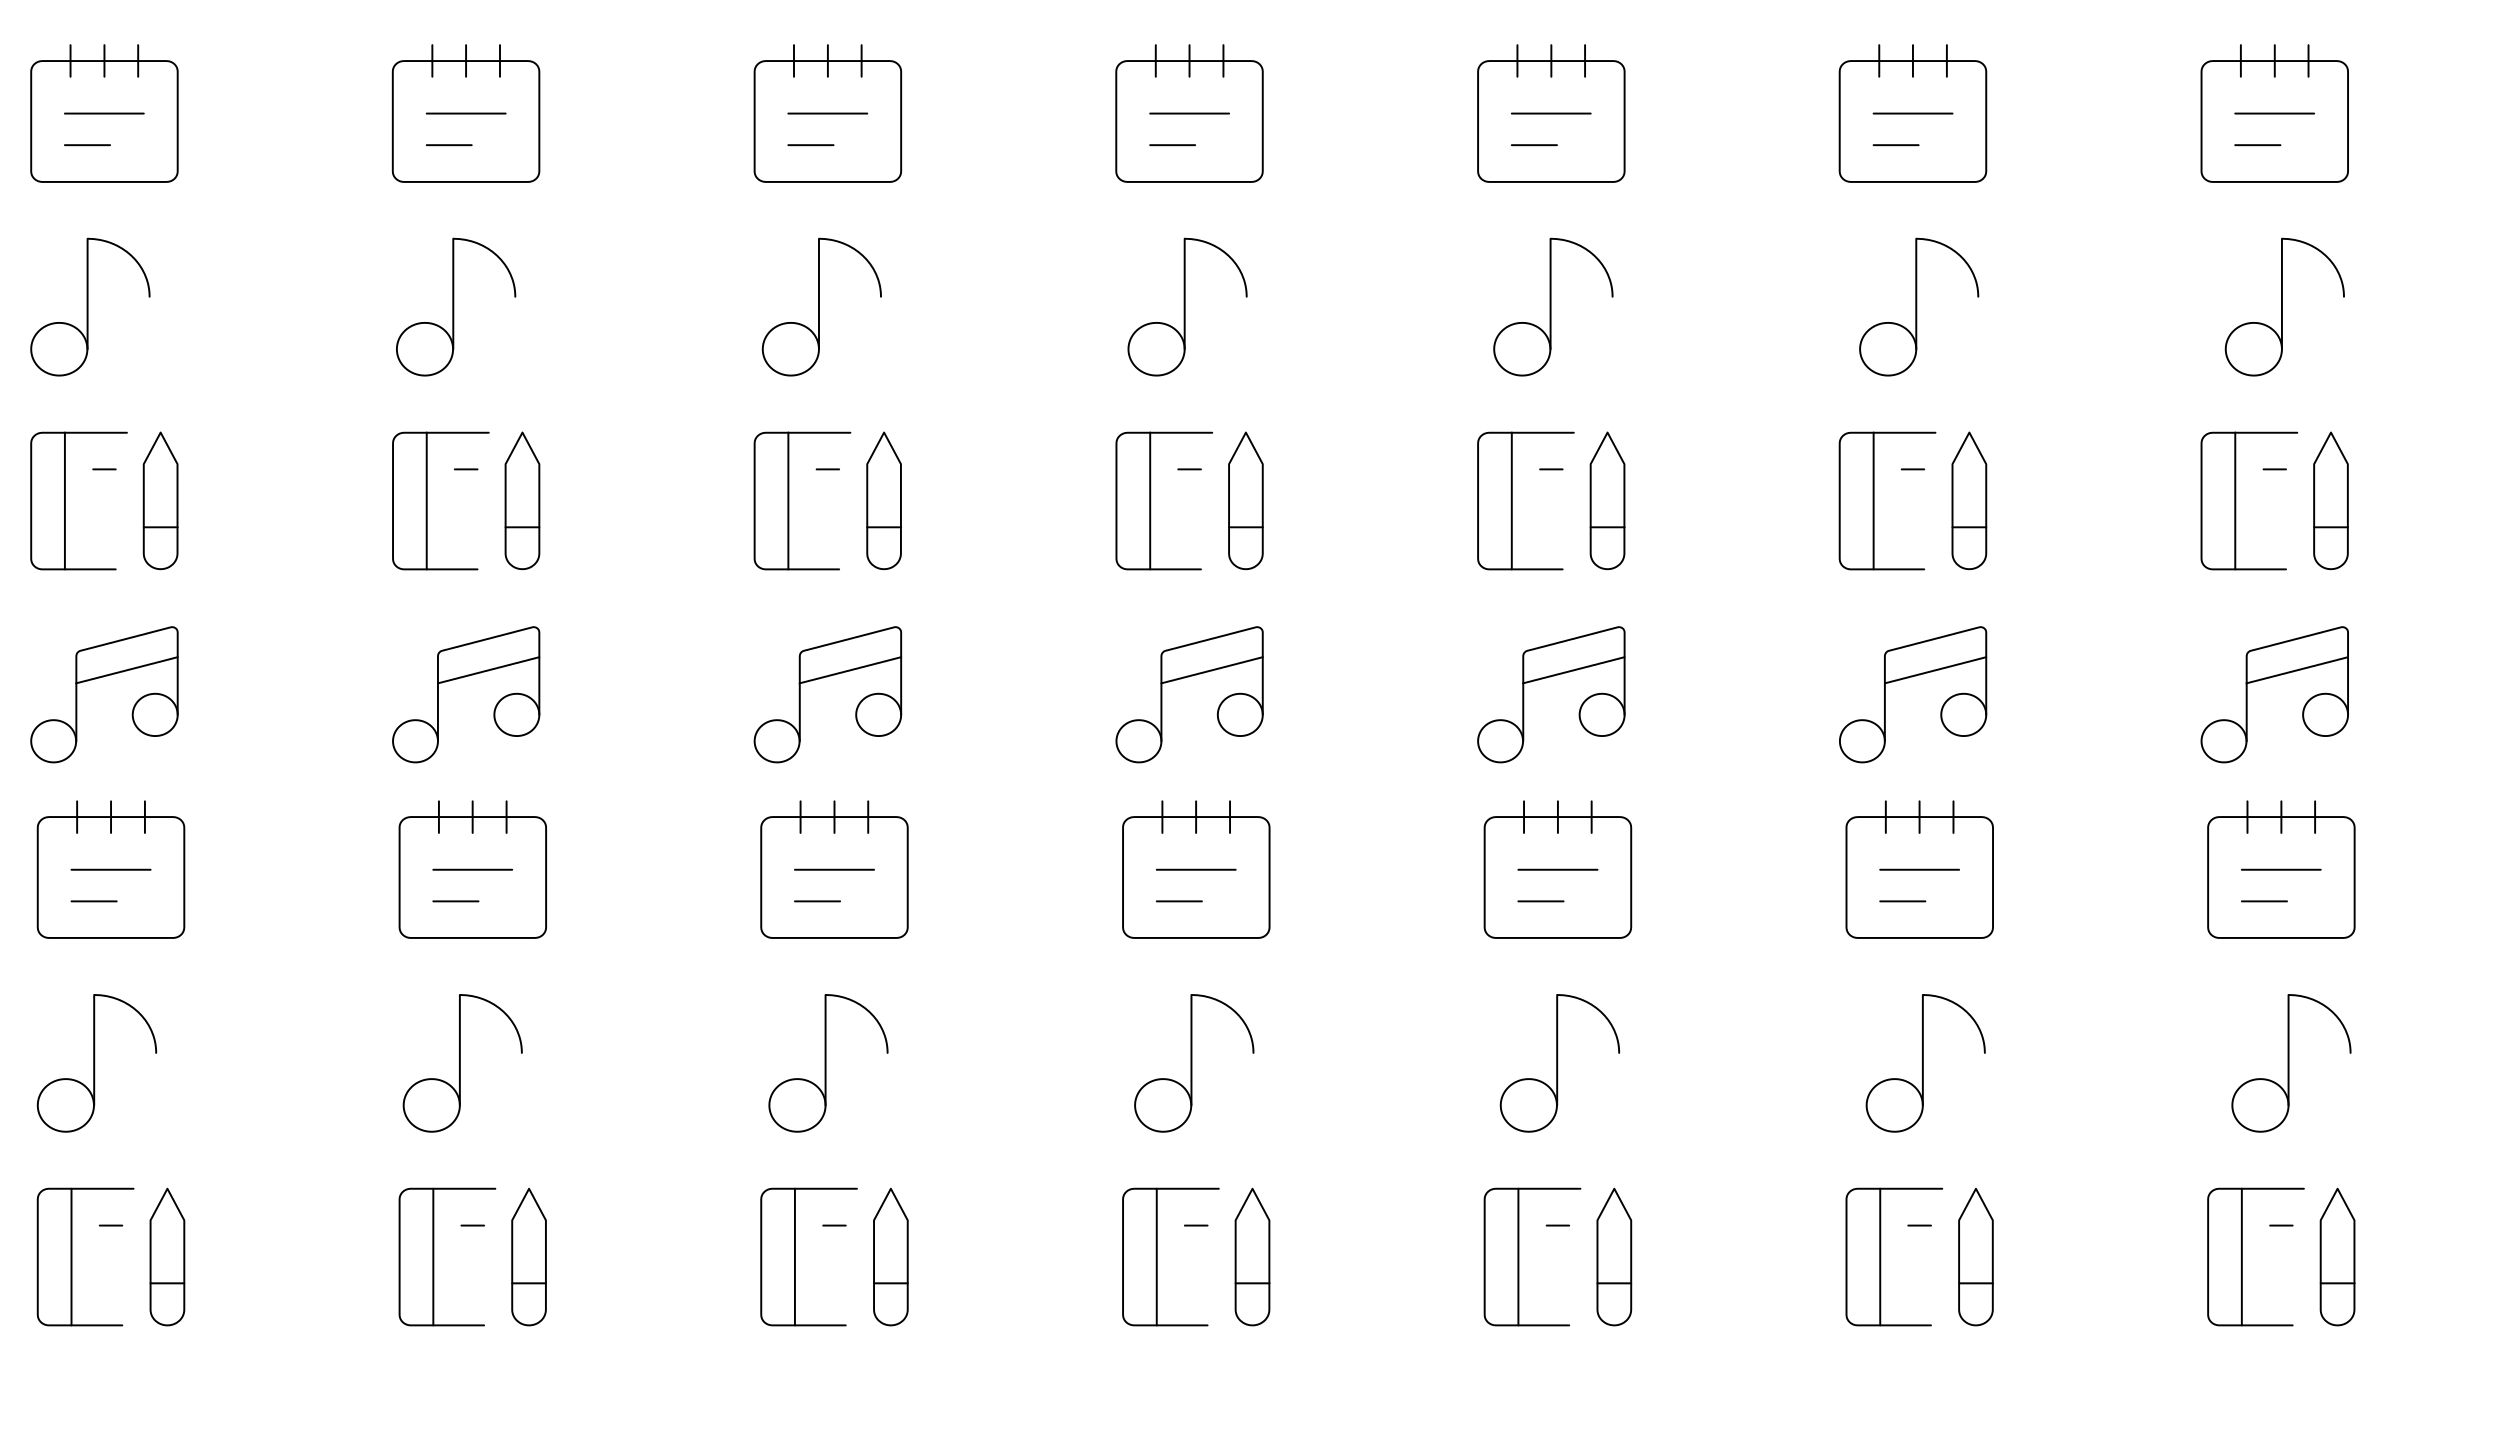 <?xml version="1.0" encoding="utf-8"?>
<!-- Generator: Adobe Illustrator 26.1.0, SVG Export Plug-In . SVG Version: 6.00 Build 0)  -->
<svg version="1.1" id="Слой_1" xmlns="http://www.w3.org/2000/svg" xmlns:xlink="http://www.w3.org/1999/xlink" x="0px" y="0px"
	 viewBox="0 0 1290 739" style="enable-background:new 0 0 1290 739;" xml:space="preserve">
<style type="text/css">
	.st0{fill:none;stroke:#000000;stroke-linecap:round;stroke-linejoin:round;}
</style>
<g>
	<line class="st0" x1="1156.3" y1="39.6" x2="1156.3" y2="23.3"/>
	<line class="st0" x1="1173.8" y1="39.6" x2="1173.8" y2="23.3"/>
	<line class="st0" x1="1191.2" y1="39.6" x2="1191.2" y2="23.3"/>
	<path class="st0" d="M1141.8,31.5h64c3.2,0,5.8,2.4,5.8,5.4v51.6c0,3-2.6,5.4-5.8,5.4h-64c-3.2,0-5.8-2.4-5.8-5.4V36.9
		C1136,33.9,1138.6,31.5,1141.8,31.5z"/>
	<line class="st0" x1="1153.4" y1="58.6" x2="1194.1" y2="58.6"/>
	<line class="st0" x1="1153.4" y1="74.9" x2="1176.7" y2="74.9"/>
</g>
<g>
	<line class="st0" x1="969.7" y1="39.6" x2="969.7" y2="23.3"/>
	<line class="st0" x1="987.1" y1="39.6" x2="987.1" y2="23.3"/>
	<line class="st0" x1="1004.6" y1="39.6" x2="1004.6" y2="23.3"/>
	<path class="st0" d="M955.1,31.5h64c3.2,0,5.8,2.4,5.8,5.4v51.6c0,3-2.6,5.4-5.8,5.4h-64c-3.2,0-5.8-2.4-5.8-5.4V36.9
		C949.3,33.9,951.9,31.5,955.1,31.5z"/>
	<line class="st0" x1="966.8" y1="58.6" x2="1007.5" y2="58.6"/>
	<line class="st0" x1="966.8" y1="74.9" x2="990" y2="74.9"/>
</g>
<g>
	<line class="st0" x1="783" y1="39.6" x2="783" y2="23.3"/>
	<line class="st0" x1="800.5" y1="39.6" x2="800.5" y2="23.3"/>
	<line class="st0" x1="817.9" y1="39.6" x2="817.9" y2="23.3"/>
	<path class="st0" d="M768.5,31.5h64c3.2,0,5.8,2.4,5.8,5.4v51.6c0,3-2.6,5.4-5.8,5.4h-64c-3.2,0-5.8-2.4-5.8-5.4V36.9
		C762.7,33.9,765.3,31.5,768.5,31.5z"/>
	<line class="st0" x1="780.1" y1="58.6" x2="820.8" y2="58.6"/>
	<line class="st0" x1="780.1" y1="74.9" x2="803.4" y2="74.9"/>
</g>
<g>
	<line class="st0" x1="596.4" y1="39.6" x2="596.4" y2="23.3"/>
	<line class="st0" x1="613.8" y1="39.6" x2="613.8" y2="23.3"/>
	<line class="st0" x1="631.3" y1="39.6" x2="631.3" y2="23.3"/>
	<path class="st0" d="M581.8,31.5h64c3.2,0,5.8,2.4,5.8,5.4v51.6c0,3-2.6,5.4-5.8,5.4h-64c-3.2,0-5.8-2.4-5.8-5.4V36.9
		C576,33.9,578.6,31.5,581.8,31.5z"/>
	<line class="st0" x1="593.5" y1="58.6" x2="634.2" y2="58.6"/>
	<line class="st0" x1="593.5" y1="74.9" x2="616.7" y2="74.9"/>
</g>
<g>
	<line class="st0" x1="409.7" y1="39.6" x2="409.7" y2="23.3"/>
	<line class="st0" x1="427.2" y1="39.6" x2="427.2" y2="23.3"/>
	<line class="st0" x1="444.6" y1="39.6" x2="444.6" y2="23.3"/>
	<path class="st0" d="M395.2,31.5h64c3.2,0,5.8,2.4,5.8,5.4v51.6c0,3-2.6,5.4-5.8,5.4h-64c-3.2,0-5.8-2.4-5.8-5.4V36.9
		C389.4,33.9,392,31.5,395.2,31.5z"/>
	<line class="st0" x1="406.8" y1="58.6" x2="447.5" y2="58.6"/>
	<line class="st0" x1="406.8" y1="74.9" x2="430.1" y2="74.9"/>
</g>
<g>
	<line class="st0" x1="223.1" y1="39.6" x2="223.1" y2="23.3"/>
	<line class="st0" x1="240.5" y1="39.6" x2="240.5" y2="23.3"/>
	<line class="st0" x1="258" y1="39.6" x2="258" y2="23.3"/>
	<path class="st0" d="M208.5,31.5h64c3.2,0,5.8,2.4,5.8,5.4v51.6c0,3-2.6,5.4-5.8,5.4h-64c-3.2,0-5.8-2.4-5.8-5.4V36.9
		C202.7,33.9,205.3,31.5,208.5,31.5z"/>
	<line class="st0" x1="220.2" y1="58.6" x2="260.9" y2="58.6"/>
	<line class="st0" x1="220.2" y1="74.9" x2="243.4" y2="74.9"/>
</g>
<g>
	<line class="st0" x1="36.4" y1="39.6" x2="36.4" y2="23.3"/>
	<line class="st0" x1="53.9" y1="39.6" x2="53.9" y2="23.3"/>
	<line class="st0" x1="71.3" y1="39.6" x2="71.3" y2="23.3"/>
	<path class="st0" d="M21.9,31.5h64c3.2,0,5.8,2.4,5.8,5.4v51.6c0,3-2.6,5.4-5.8,5.4h-64c-3.2,0-5.8-2.4-5.8-5.4V36.9
		C16.1,33.9,18.7,31.5,21.9,31.5z"/>
	<line class="st0" x1="33.5" y1="58.6" x2="74.2" y2="58.6"/>
	<line class="st0" x1="33.5" y1="74.9" x2="56.8" y2="74.9"/>
</g>
<g>
	<path class="st0" d="M1179.6,293.8h-37.8c-3.2,0-5.8-2.4-5.8-5.4v-59.7c0-3,2.6-5.4,5.8-5.4h43.6"/>
	<path class="st0" d="M1194.1,239.5l8.7-16.3l8.7,16.3v46.1c0,4.5-3.9,8.1-8.7,8.1s-8.7-3.6-8.7-8.1V239.5z"/>
	<line class="st0" x1="1194.1" y1="272.1" x2="1211.6" y2="272.1"/>
	<line class="st0" x1="1153.4" y1="223.2" x2="1153.4" y2="293.8"/>
	<line class="st0" x1="1168" y1="242.2" x2="1179.6" y2="242.2"/>
</g>
<g>
	<path class="st0" d="M992.9,293.8h-37.8c-3.2,0-5.8-2.4-5.8-5.4v-59.7c0-3,2.6-5.4,5.8-5.4h43.6"/>
	<path class="st0" d="M1007.5,239.5l8.7-16.3l8.7,16.3v46.1c0,4.5-3.9,8.1-8.7,8.1s-8.7-3.6-8.7-8.1V239.5z"/>
	<line class="st0" x1="1007.5" y1="272.1" x2="1024.9" y2="272.1"/>
	<line class="st0" x1="966.8" y1="223.2" x2="966.8" y2="293.8"/>
	<line class="st0" x1="981.3" y1="242.2" x2="992.9" y2="242.2"/>
</g>
<g>
	<path class="st0" d="M806.3,293.8h-37.8c-3.2,0-5.8-2.4-5.8-5.4v-59.7c0-3,2.6-5.4,5.8-5.4h43.6"/>
	<path class="st0" d="M820.8,239.5l8.7-16.3l8.7,16.3v46.1c0,4.5-3.9,8.1-8.7,8.1c-4.8,0-8.7-3.6-8.7-8.1V239.5z"/>
	<line class="st0" x1="820.8" y1="272.1" x2="838.3" y2="272.1"/>
	<line class="st0" x1="780.1" y1="223.2" x2="780.1" y2="293.8"/>
	<line class="st0" x1="794.7" y1="242.2" x2="806.3" y2="242.2"/>
</g>
<g>
	<path class="st0" d="M619.7,293.8h-37.8c-3.2,0-5.8-2.4-5.8-5.4v-59.7c0-3,2.6-5.4,5.8-5.4h43.6"/>
	<path class="st0" d="M634.2,239.5l8.7-16.3l8.7,16.3v46.1c0,4.5-3.9,8.1-8.7,8.1c-4.8,0-8.7-3.6-8.7-8.1V239.5z"/>
	<line class="st0" x1="634.2" y1="272.1" x2="651.6" y2="272.1"/>
	<line class="st0" x1="593.5" y1="223.2" x2="593.5" y2="293.8"/>
	<line class="st0" x1="608" y1="242.2" x2="619.7" y2="242.2"/>
</g>
<g>
	<path class="st0" d="M433,293.8h-37.8c-3.2,0-5.8-2.4-5.8-5.4v-59.7c0-3,2.6-5.4,5.8-5.4h43.6"/>
	<path class="st0" d="M447.5,239.5l8.7-16.3l8.7,16.3v46.1c0,4.5-3.9,8.1-8.7,8.1c-4.8,0-8.7-3.6-8.7-8.1V239.5z"/>
	<line class="st0" x1="447.5" y1="272.1" x2="465" y2="272.1"/>
	<line class="st0" x1="406.8" y1="223.2" x2="406.8" y2="293.8"/>
	<line class="st0" x1="421.4" y1="242.2" x2="433" y2="242.2"/>
</g>
<g>
	<path class="st0" d="M246.4,293.8h-37.8c-3.2,0-5.8-2.4-5.8-5.4v-59.7c0-3,2.6-5.4,5.8-5.4h43.6"/>
	<path class="st0" d="M260.9,239.5l8.7-16.3l8.7,16.3v46.1c0,4.5-3.9,8.1-8.7,8.1s-8.7-3.6-8.7-8.1V239.5z"/>
	<line class="st0" x1="260.9" y1="272.1" x2="278.3" y2="272.1"/>
	<line class="st0" x1="220.2" y1="223.2" x2="220.2" y2="293.8"/>
	<line class="st0" x1="234.7" y1="242.2" x2="246.4" y2="242.2"/>
</g>
<g>
	<path class="st0" d="M59.7,293.8H21.9c-3.2,0-5.8-2.4-5.8-5.4v-59.7c0-3,2.6-5.4,5.8-5.4h43.6"/>
	<path class="st0" d="M74.2,239.5l8.7-16.3l8.7,16.3v46.1c0,4.5-3.9,8.1-8.7,8.1c-4.8,0-8.7-3.6-8.7-8.1V239.5z"/>
	<line class="st0" x1="74.2" y1="272.1" x2="91.7" y2="272.1"/>
	<line class="st0" x1="33.5" y1="223.2" x2="33.5" y2="293.8"/>
	<line class="st0" x1="48.1" y1="242.2" x2="59.7" y2="242.2"/>
</g>
<g>
	<ellipse class="st0" cx="1163" cy="180.2" rx="14.5" ry="13.6"/>
	<path class="st0" d="M1177.5,180.2v-57l0,0c17.7,0,32,13.4,32,29.9l0,0"/>
</g>
<g>
	<ellipse class="st0" cx="974.3" cy="180.2" rx="14.5" ry="13.6"/>
	<path class="st0" d="M988.8,180.2v-57l0,0c17.7,0,32,13.4,32,29.9l0,0"/>
</g>
<g>
	<ellipse class="st0" cx="785.5" cy="180.2" rx="14.5" ry="13.6"/>
	<path class="st0" d="M800.1,180.2v-57l0,0c17.7,0,32,13.4,32,29.9l0,0"/>
</g>
<g>
	<ellipse class="st0" cx="596.8" cy="180.2" rx="14.5" ry="13.6"/>
	<path class="st0" d="M611.3,180.2v-57l0,0c17.7,0,32,13.4,32,29.9l0,0"/>
</g>
<g>
	<ellipse class="st0" cx="408.1" cy="180.2" rx="14.5" ry="13.6"/>
	<path class="st0" d="M422.6,180.2v-57l0,0c17.7,0,32,13.4,32,29.9l0,0"/>
</g>
<g>
	<ellipse class="st0" cx="219.3" cy="180.2" rx="14.5" ry="13.6"/>
	<path class="st0" d="M233.9,180.2v-57l0,0c17.7,0,32,13.4,32,29.9l0,0"/>
</g>
<g>
	<ellipse class="st0" cx="30.6" cy="180.2" rx="14.5" ry="13.6"/>
	<path class="st0" d="M45.2,180.2v-57l0,0c17.7,0,32,13.4,32,29.9l0,0"/>
</g>
<g>
	<ellipse class="st0" cx="1147.6" cy="382.5" rx="11.6" ry="10.9"/>
	<ellipse class="st0" cx="1200" cy="368.9" rx="11.6" ry="10.9"/>
	<path class="st0" d="M1211.6,368.9v-42.6c0-1.5-1.3-2.7-2.9-2.7c-0.2,0-0.5,0-0.7,0.1l-46.5,12.1c-1.3,0.3-2.1,1.4-2.2,2.6v44.1"/>
	<line class="st0" x1="1159.2" y1="352.6" x2="1211.6" y2="339.1"/>
</g>
<g>
	<ellipse class="st0" cx="961" cy="382.5" rx="11.6" ry="10.9"/>
	<ellipse class="st0" cx="1013.3" cy="368.9" rx="11.6" ry="10.9"/>
	<path class="st0" d="M1024.9,368.9v-42.6c0-1.5-1.3-2.7-2.9-2.7c-0.2,0-0.5,0-0.7,0.1l-46.5,12.1c-1.3,0.3-2.1,1.4-2.2,2.6v44.1"/>
	<line class="st0" x1="972.6" y1="352.6" x2="1024.9" y2="339.1"/>
</g>
<g>
	<ellipse class="st0" cx="774.3" cy="382.5" rx="11.6" ry="10.9"/>
	<ellipse class="st0" cx="826.7" cy="368.9" rx="11.6" ry="10.9"/>
	<path class="st0" d="M838.3,368.9v-42.6c0-1.5-1.3-2.7-2.9-2.7c-0.2,0-0.5,0-0.7,0.1l-46.5,12.1c-1.3,0.3-2.1,1.4-2.2,2.6v44.1"/>
	<line class="st0" x1="785.9" y1="352.6" x2="838.3" y2="339.1"/>
</g>
<g>
	<ellipse class="st0" cx="587.7" cy="382.5" rx="11.6" ry="10.9"/>
	<ellipse class="st0" cx="640" cy="368.9" rx="11.6" ry="10.9"/>
	<path class="st0" d="M651.6,368.9v-42.6c0-1.5-1.3-2.7-2.9-2.7c-0.2,0-0.5,0-0.7,0.1l-46.5,12.1c-1.3,0.3-2.1,1.4-2.2,2.6v44.1"/>
	<line class="st0" x1="599.3" y1="352.6" x2="651.6" y2="339.1"/>
</g>
<g>
	<ellipse class="st0" cx="401" cy="382.5" rx="11.6" ry="10.9"/>
	<ellipse class="st0" cx="453.4" cy="368.9" rx="11.6" ry="10.9"/>
	<path class="st0" d="M465,368.9v-42.6c0-1.5-1.3-2.7-2.9-2.7c-0.2,0-0.5,0-0.7,0.1l-46.5,12.1c-1.3,0.3-2.1,1.4-2.2,2.6v44.1"/>
	<line class="st0" x1="412.6" y1="352.6" x2="465" y2="339.1"/>
</g>
<g>
	<ellipse class="st0" cx="214.4" cy="382.5" rx="11.6" ry="10.9"/>
	<ellipse class="st0" cx="266.7" cy="368.9" rx="11.6" ry="10.9"/>
	<path class="st0" d="M278.3,368.9v-42.6c0-1.5-1.3-2.7-2.9-2.7c-0.2,0-0.5,0-0.7,0.1l-46.5,12.1c-1.3,0.3-2.1,1.4-2.2,2.6v44.1"/>
	<line class="st0" x1="226" y1="352.6" x2="278.3" y2="339.1"/>
</g>
<g>
	<ellipse class="st0" cx="27.7" cy="382.5" rx="11.6" ry="10.9"/>
	<ellipse class="st0" cx="80.1" cy="368.9" rx="11.6" ry="10.9"/>
	<path class="st0" d="M91.7,368.9v-42.6c0-1.5-1.3-2.7-2.9-2.7c-0.2,0-0.5,0-0.7,0.1l-46.5,12.1c-1.3,0.3-2.1,1.4-2.2,2.6v44.1"/>
	<line class="st0" x1="39.3" y1="352.6" x2="91.7" y2="339.1"/>
</g>
<g>
	<line class="st0" x1="1159.7" y1="429.8" x2="1159.7" y2="413.5"/>
	<line class="st0" x1="1177.2" y1="429.8" x2="1177.2" y2="413.5"/>
	<line class="st0" x1="1194.6" y1="429.8" x2="1194.6" y2="413.5"/>
	<path class="st0" d="M1145.2,421.6h64c3.2,0,5.8,2.4,5.8,5.4v51.6c0,3-2.6,5.4-5.8,5.4h-64c-3.2,0-5.8-2.4-5.8-5.4v-51.6
		C1139.4,424.1,1142,421.6,1145.2,421.6z"/>
	<line class="st0" x1="1156.8" y1="448.8" x2="1197.5" y2="448.8"/>
	<line class="st0" x1="1156.8" y1="465.1" x2="1180.1" y2="465.1"/>
</g>
<g>
	<line class="st0" x1="973.1" y1="429.8" x2="973.1" y2="413.5"/>
	<line class="st0" x1="990.5" y1="429.8" x2="990.5" y2="413.5"/>
	<line class="st0" x1="1008" y1="429.8" x2="1008" y2="413.5"/>
	<path class="st0" d="M958.6,421.6h64c3.2,0,5.8,2.4,5.8,5.4v51.6c0,3-2.6,5.4-5.8,5.4h-64c-3.2,0-5.8-2.4-5.8-5.4v-51.6
		C952.7,424.1,955.3,421.6,958.6,421.6z"/>
	<line class="st0" x1="970.2" y1="448.8" x2="1010.9" y2="448.8"/>
	<line class="st0" x1="970.2" y1="465.1" x2="993.5" y2="465.1"/>
</g>
<g>
	<line class="st0" x1="786.4" y1="429.8" x2="786.4" y2="413.5"/>
	<line class="st0" x1="803.9" y1="429.8" x2="803.9" y2="413.5"/>
	<line class="st0" x1="821.3" y1="429.8" x2="821.3" y2="413.5"/>
	<path class="st0" d="M771.9,421.6h64c3.2,0,5.8,2.4,5.8,5.4v51.6c0,3-2.6,5.4-5.8,5.4h-64c-3.2,0-5.8-2.4-5.8-5.4v-51.6
		C766.1,424.1,768.7,421.6,771.9,421.6z"/>
	<line class="st0" x1="783.5" y1="448.8" x2="824.3" y2="448.8"/>
	<line class="st0" x1="783.5" y1="465.1" x2="806.8" y2="465.1"/>
</g>
<g>
	<line class="st0" x1="599.8" y1="429.8" x2="599.8" y2="413.5"/>
	<line class="st0" x1="617.2" y1="429.8" x2="617.2" y2="413.5"/>
	<line class="st0" x1="634.7" y1="429.8" x2="634.7" y2="413.5"/>
	<path class="st0" d="M585.3,421.6h64c3.2,0,5.8,2.4,5.8,5.4v51.6c0,3-2.6,5.4-5.8,5.4h-64c-3.2,0-5.8-2.4-5.8-5.4v-51.6
		C579.4,424.1,582,421.6,585.3,421.6z"/>
	<line class="st0" x1="596.9" y1="448.8" x2="637.6" y2="448.8"/>
	<line class="st0" x1="596.9" y1="465.1" x2="620.2" y2="465.1"/>
</g>
<g>
	<line class="st0" x1="413.1" y1="429.8" x2="413.1" y2="413.5"/>
	<line class="st0" x1="430.6" y1="429.8" x2="430.6" y2="413.5"/>
	<line class="st0" x1="448" y1="429.8" x2="448" y2="413.5"/>
	<path class="st0" d="M398.6,421.6h64c3.2,0,5.8,2.4,5.8,5.4v51.6c0,3-2.6,5.4-5.8,5.4h-64c-3.2,0-5.8-2.4-5.8-5.4v-51.6
		C392.8,424.1,395.4,421.6,398.6,421.6z"/>
	<line class="st0" x1="410.2" y1="448.8" x2="451" y2="448.8"/>
	<line class="st0" x1="410.2" y1="465.1" x2="433.5" y2="465.1"/>
</g>
<g>
	<line class="st0" x1="226.5" y1="429.8" x2="226.5" y2="413.5"/>
	<line class="st0" x1="243.9" y1="429.8" x2="243.9" y2="413.5"/>
	<line class="st0" x1="261.4" y1="429.8" x2="261.4" y2="413.5"/>
	<path class="st0" d="M212,421.6h64c3.2,0,5.8,2.4,5.8,5.4v51.6c0,3-2.6,5.4-5.8,5.4h-64c-3.2,0-5.8-2.4-5.8-5.4v-51.6
		C206.1,424.1,208.7,421.6,212,421.6z"/>
	<line class="st0" x1="223.6" y1="448.8" x2="264.3" y2="448.8"/>
	<line class="st0" x1="223.6" y1="465.1" x2="246.9" y2="465.1"/>
</g>
<g>
	<line class="st0" x1="39.8" y1="429.8" x2="39.8" y2="413.5"/>
	<line class="st0" x1="57.3" y1="429.8" x2="57.3" y2="413.5"/>
	<line class="st0" x1="74.8" y1="429.8" x2="74.8" y2="413.5"/>
	<path class="st0" d="M25.3,421.6h64c3.2,0,5.8,2.4,5.8,5.4v51.6c0,3-2.6,5.4-5.8,5.4h-64c-3.2,0-5.8-2.4-5.8-5.4v-51.6
		C19.5,424.1,22.1,421.6,25.3,421.6z"/>
	<line class="st0" x1="36.9" y1="448.8" x2="77.7" y2="448.8"/>
	<line class="st0" x1="36.9" y1="465.1" x2="60.2" y2="465.1"/>
</g>
<g>
	<path class="st0" d="M1183,683.9h-37.8c-3.2,0-5.8-2.4-5.8-5.4v-59.7c0-3,2.6-5.4,5.8-5.4h43.6"/>
	<path class="st0" d="M1197.5,629.7l8.7-16.3l8.7,16.3v46.1c0,4.5-3.9,8.1-8.7,8.1s-8.7-3.6-8.7-8.1V629.7z"/>
	<line class="st0" x1="1197.5" y1="662.2" x2="1215" y2="662.2"/>
	<line class="st0" x1="1156.8" y1="613.4" x2="1156.8" y2="683.9"/>
	<line class="st0" x1="1171.4" y1="632.4" x2="1183" y2="632.4"/>
</g>
<g>
	<path class="st0" d="M996.4,683.9h-37.8c-3.2,0-5.8-2.4-5.8-5.4v-59.7c0-3,2.6-5.4,5.8-5.4h43.6"/>
	<path class="st0" d="M1010.9,629.7l8.7-16.3l8.7,16.3v46.1c0,4.5-3.9,8.1-8.7,8.1s-8.7-3.6-8.7-8.1V629.7z"/>
	<line class="st0" x1="1010.9" y1="662.2" x2="1028.4" y2="662.2"/>
	<line class="st0" x1="970.2" y1="613.4" x2="970.2" y2="683.9"/>
	<line class="st0" x1="984.7" y1="632.4" x2="996.4" y2="632.4"/>
</g>
<g>
	<path class="st0" d="M809.7,683.9h-37.8c-3.2,0-5.8-2.4-5.8-5.4v-59.7c0-3,2.6-5.4,5.8-5.4h43.6"/>
	<path class="st0" d="M824.3,629.7l8.7-16.3l8.7,16.3v46.1c0,4.5-3.9,8.1-8.7,8.1c-4.8,0-8.7-3.6-8.7-8.1V629.7z"/>
	<line class="st0" x1="824.3" y1="662.2" x2="841.7" y2="662.2"/>
	<line class="st0" x1="783.5" y1="613.4" x2="783.5" y2="683.9"/>
	<line class="st0" x1="798.1" y1="632.4" x2="809.7" y2="632.4"/>
</g>
<g>
	<path class="st0" d="M623.1,683.9h-37.8c-3.2,0-5.8-2.4-5.8-5.4v-59.7c0-3,2.6-5.4,5.8-5.4h43.6"/>
	<path class="st0" d="M637.6,629.7l8.7-16.3l8.7,16.3v46.1c0,4.5-3.9,8.1-8.7,8.1c-4.8,0-8.7-3.6-8.7-8.1V629.7z"/>
	<line class="st0" x1="637.6" y1="662.2" x2="655.1" y2="662.2"/>
	<line class="st0" x1="596.9" y1="613.4" x2="596.9" y2="683.9"/>
	<line class="st0" x1="611.4" y1="632.4" x2="623.1" y2="632.4"/>
</g>
<g>
	<path class="st0" d="M436.4,683.9h-37.8c-3.2,0-5.8-2.4-5.8-5.4v-59.7c0-3,2.6-5.4,5.8-5.4h43.6"/>
	<path class="st0" d="M451,629.7l8.7-16.3l8.7,16.3v46.1c0,4.5-3.9,8.1-8.7,8.1c-4.8,0-8.7-3.6-8.7-8.1V629.7z"/>
	<line class="st0" x1="451" y1="662.2" x2="468.4" y2="662.2"/>
	<line class="st0" x1="410.2" y1="613.4" x2="410.2" y2="683.9"/>
	<line class="st0" x1="424.8" y1="632.4" x2="436.4" y2="632.4"/>
</g>
<g>
	<path class="st0" d="M249.8,683.9H212c-3.2,0-5.8-2.4-5.8-5.4v-59.7c0-3,2.6-5.4,5.8-5.4h43.6"/>
	<path class="st0" d="M264.3,629.7l8.7-16.3l8.7,16.3v46.1c0,4.5-3.9,8.1-8.7,8.1s-8.7-3.6-8.7-8.1V629.7z"/>
	<line class="st0" x1="264.3" y1="662.2" x2="281.8" y2="662.2"/>
	<line class="st0" x1="223.6" y1="613.4" x2="223.6" y2="683.9"/>
	<line class="st0" x1="238.1" y1="632.4" x2="249.8" y2="632.4"/>
</g>
<g>
	<path class="st0" d="M63.1,683.9H25.3c-3.2,0-5.8-2.4-5.8-5.4v-59.7c0-3,2.6-5.4,5.8-5.4h43.6"/>
	<path class="st0" d="M77.7,629.7l8.7-16.3l8.7,16.3v46.1c0,4.5-3.9,8.1-8.7,8.1c-4.8,0-8.7-3.6-8.7-8.1V629.7z"/>
	<line class="st0" x1="77.7" y1="662.2" x2="95.1" y2="662.2"/>
	<line class="st0" x1="36.9" y1="613.4" x2="36.9" y2="683.9"/>
	<line class="st0" x1="51.5" y1="632.4" x2="63.1" y2="632.4"/>
</g>
<g>
	<ellipse class="st0" cx="1166.4" cy="570.4" rx="14.5" ry="13.6"/>
	<path class="st0" d="M1180.9,570.4v-57l0,0c17.7,0,32,13.4,32,29.9l0,0"/>
</g>
<g>
	<ellipse class="st0" cx="977.7" cy="570.4" rx="14.5" ry="13.6"/>
	<path class="st0" d="M992.2,570.4v-57l0,0c17.7,0,32,13.4,32,29.9l0,0"/>
</g>
<g>
	<ellipse class="st0" cx="788.9" cy="570.4" rx="14.5" ry="13.6"/>
	<path class="st0" d="M803.5,570.4v-57l0,0c17.7,0,32,13.4,32,29.9l0,0"/>
</g>
<g>
	<ellipse class="st0" cx="600.2" cy="570.4" rx="14.5" ry="13.6"/>
	<path class="st0" d="M614.8,570.4v-57l0,0c17.7,0,32,13.4,32,29.9l0,0"/>
</g>
<g>
	<ellipse class="st0" cx="411.5" cy="570.4" rx="14.5" ry="13.6"/>
	<path class="st0" d="M426,570.4v-57l0,0c17.7,0,32,13.4,32,29.9l0,0"/>
</g>
<g>
	<ellipse class="st0" cx="222.8" cy="570.4" rx="14.5" ry="13.6"/>
	<path class="st0" d="M237.3,570.4v-57l0,0c17.7,0,32,13.4,32,29.9l0,0"/>
</g>
<g>
	<ellipse class="st0" cx="34" cy="570.4" rx="14.5" ry="13.6"/>
	<path class="st0" d="M48.6,570.4v-57l0,0c17.7,0,32,13.4,32,29.9l0,0"/>
</g>
</svg>
